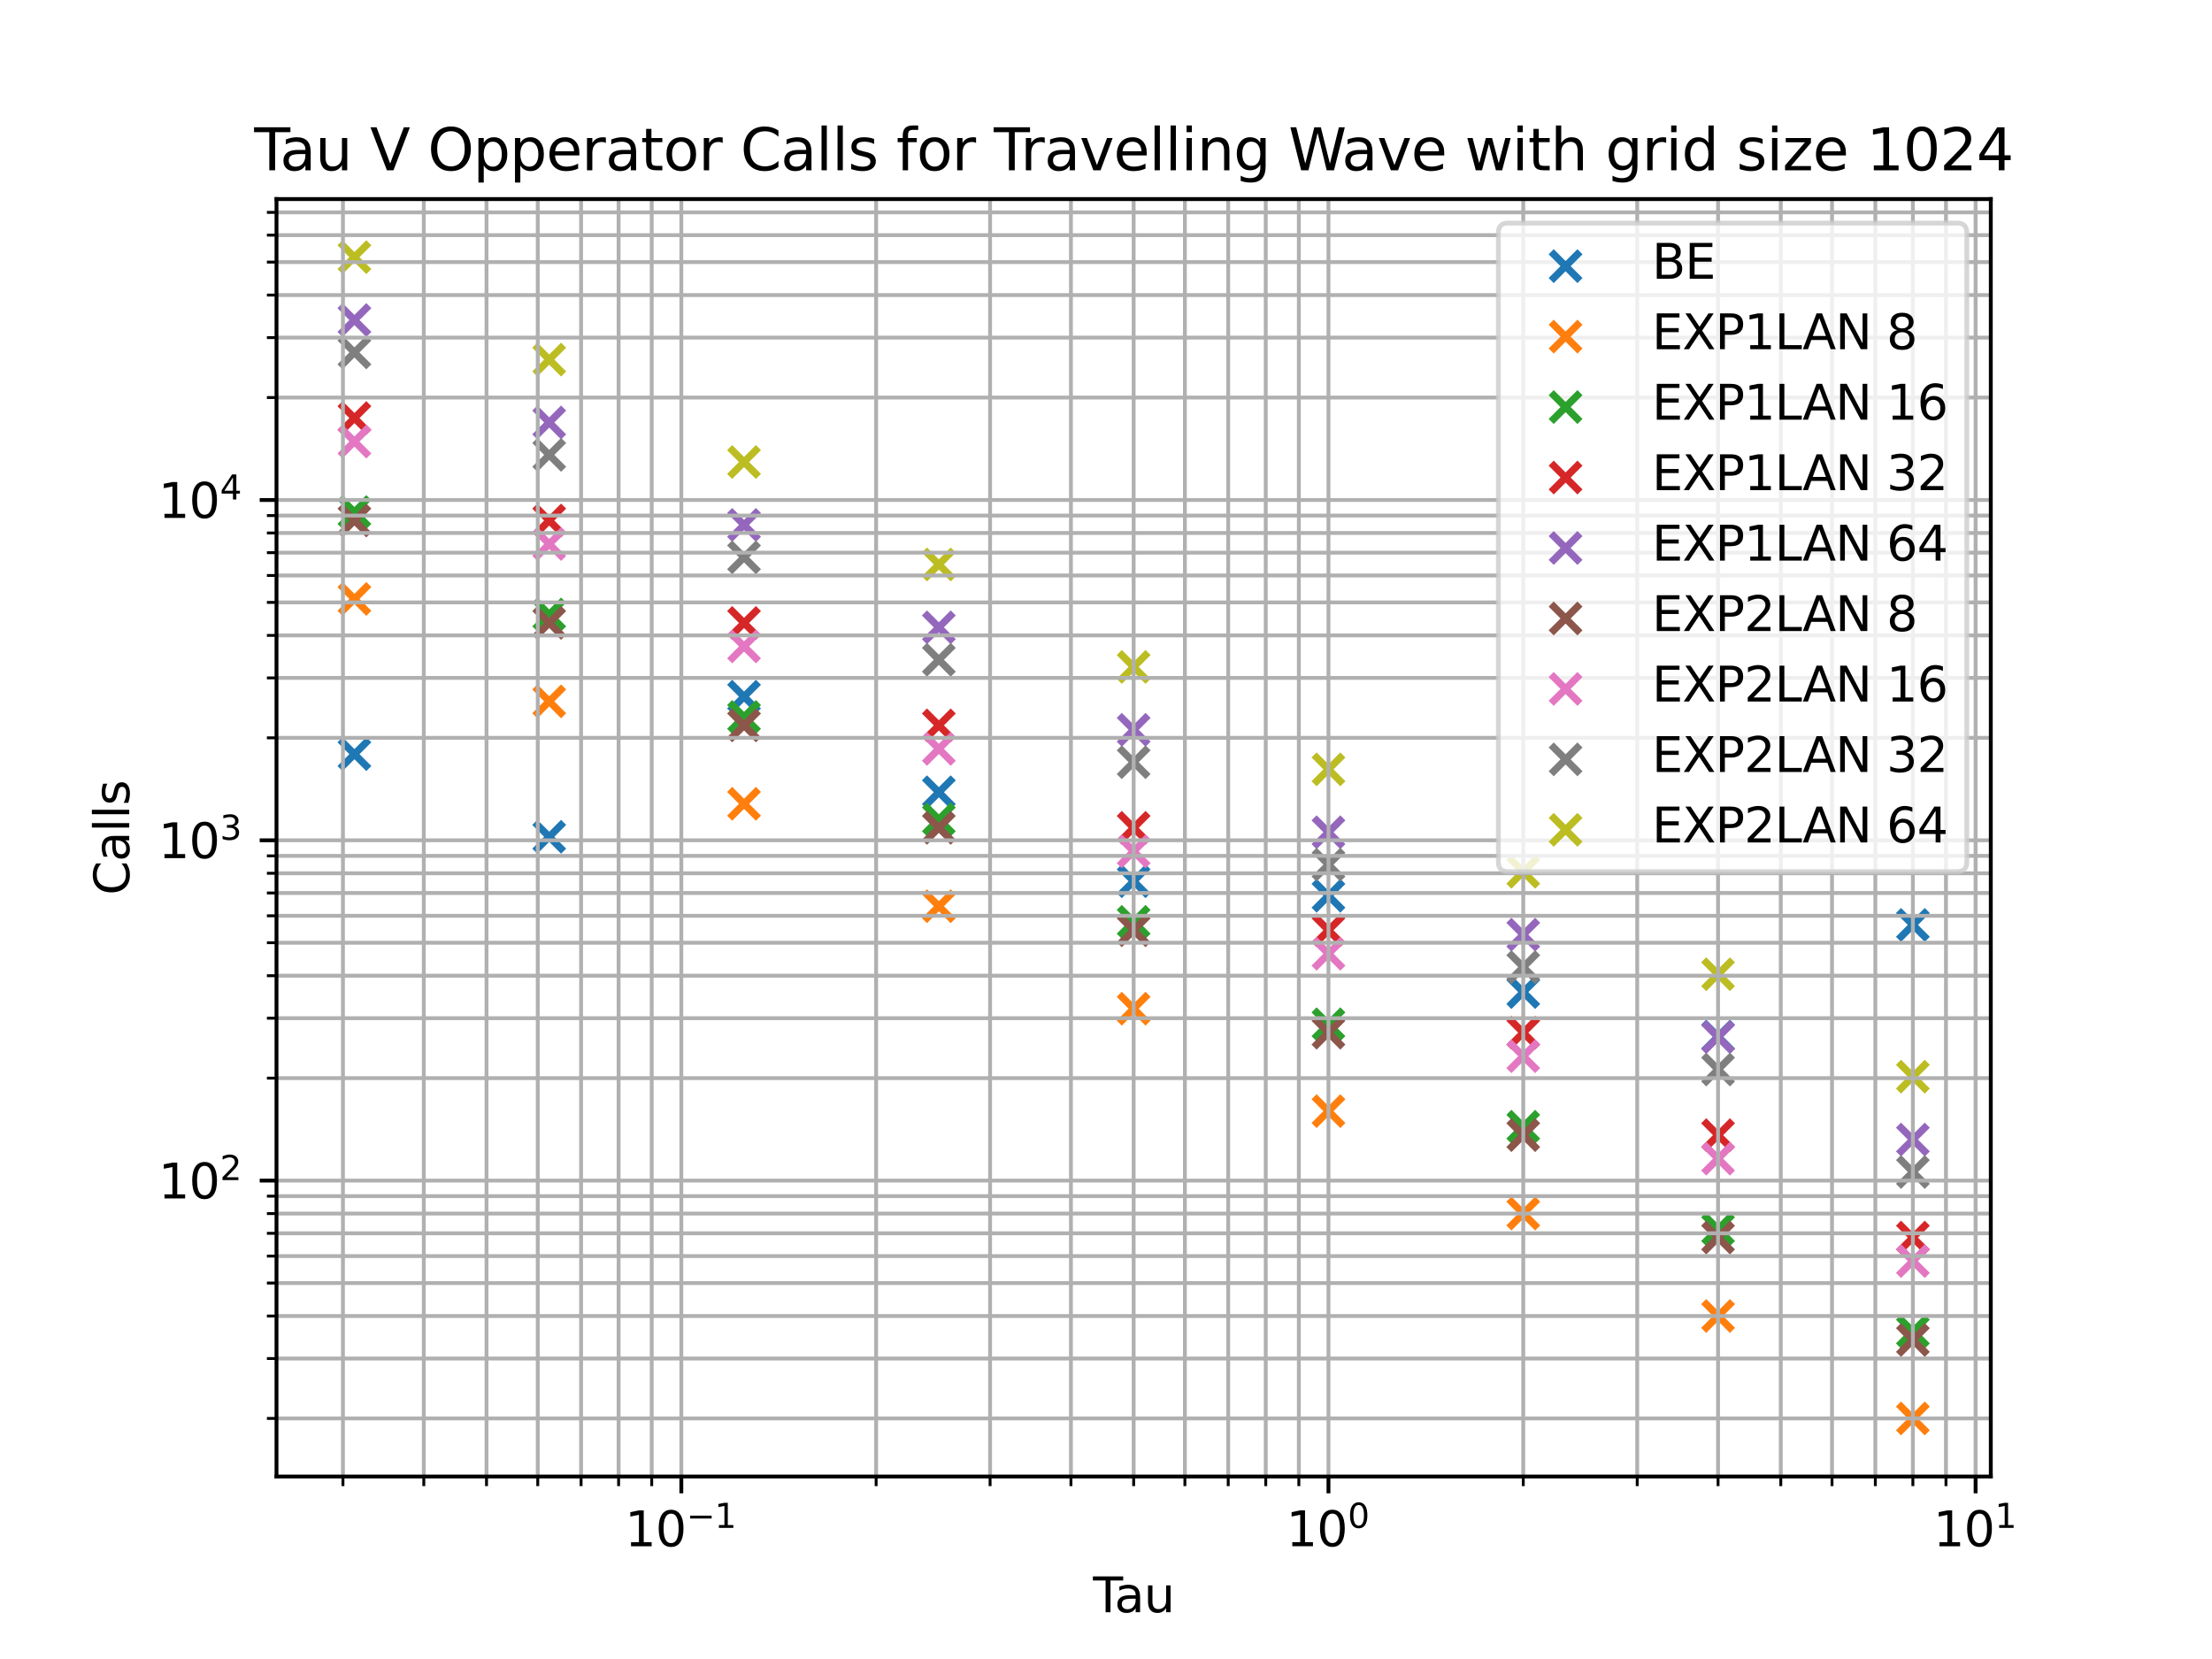<?xml version="1.0" encoding="utf-8" standalone="no"?>
<!DOCTYPE svg PUBLIC "-//W3C//DTD SVG 1.1//EN"
  "http://www.w3.org/Graphics/SVG/1.1/DTD/svg11.dtd">
<svg xmlns:xlink="http://www.w3.org/1999/xlink" width="460.8pt" height="345.6pt" viewBox="0 0 460.8 345.6" xmlns="http://www.w3.org/2000/svg" version="1.1">
 <defs>
  <style type="text/css">*{stroke-linejoin: round; stroke-linecap: butt}</style>
 </defs>
 <g id="figure_1">
  <g id="patch_1">
   <path d="M 0 345.6 
L 460.8 345.6 
L 460.8 0 
L 0 0 
z
" style="fill: #ffffff"/>
  </g>
  <g id="axes_1">
   <g id="patch_2">
    <path d="M 57.6 307.584 
L 414.72 307.584 
L 414.72 41.472 
L 57.6 41.472 
z
" style="fill: #ffffff"/>
   </g>
   <g id="PathCollection_1">
    <defs>
     <path id="m1b85970ff0" d="M -3 3 
L 3 -3 
M -3 -3 
L 3 3 
" style="stroke: #1f77b4; stroke-width: 1.5"/>
    </defs>
    <g clip-path="url(#p6970c77be3)">
     <use xlink:href="#m1b85970ff0" x="398.487" y="192.678" style="fill: #1f77b4; stroke: #1f77b4; stroke-width: 1.5"/>
     <use xlink:href="#m1b85970ff0" x="357.905" y="215.933" style="fill: #1f77b4; stroke: #1f77b4; stroke-width: 1.5"/>
     <use xlink:href="#m1b85970ff0" x="317.324" y="206.672" style="fill: #1f77b4; stroke: #1f77b4; stroke-width: 1.5"/>
     <use xlink:href="#m1b85970ff0" x="276.742" y="186.605" style="fill: #1f77b4; stroke: #1f77b4; stroke-width: 1.5"/>
     <use xlink:href="#m1b85970ff0" x="236.16" y="183.577" style="fill: #1f77b4; stroke: #1f77b4; stroke-width: 1.5"/>
     <use xlink:href="#m1b85970ff0" x="195.578" y="165.041" style="fill: #1f77b4; stroke: #1f77b4; stroke-width: 1.5"/>
     <use xlink:href="#m1b85970ff0" x="154.996" y="145.123" style="fill: #1f77b4; stroke: #1f77b4; stroke-width: 1.5"/>
     <use xlink:href="#m1b85970ff0" x="114.415" y="174.316" style="fill: #1f77b4; stroke: #1f77b4; stroke-width: 1.5"/>
     <use xlink:href="#m1b85970ff0" x="73.833" y="157.104" style="fill: #1f77b4; stroke: #1f77b4; stroke-width: 1.5"/>
    </g>
   </g>
   <g id="PathCollection_2">
    <defs>
     <path id="mec83decf9e" d="M -3 3 
L 3 -3 
M -3 -3 
L 3 3 
" style="stroke: #ff7f0e; stroke-width: 1.5"/>
    </defs>
    <g clip-path="url(#p6970c77be3)">
     <use xlink:href="#mec83decf9e" x="398.487" y="295.488" style="fill: #ff7f0e; stroke: #ff7f0e; stroke-width: 1.5"/>
     <use xlink:href="#mec83decf9e" x="357.905" y="274.148" style="fill: #ff7f0e; stroke: #ff7f0e; stroke-width: 1.5"/>
     <use xlink:href="#mec83decf9e" x="317.324" y="252.807" style="fill: #ff7f0e; stroke: #ff7f0e; stroke-width: 1.5"/>
     <use xlink:href="#mec83decf9e" x="276.742" y="231.467" style="fill: #ff7f0e; stroke: #ff7f0e; stroke-width: 1.5"/>
     <use xlink:href="#mec83decf9e" x="236.16" y="210.127" style="fill: #ff7f0e; stroke: #ff7f0e; stroke-width: 1.5"/>
     <use xlink:href="#mec83decf9e" x="195.578" y="188.786" style="fill: #ff7f0e; stroke: #ff7f0e; stroke-width: 1.5"/>
     <use xlink:href="#mec83decf9e" x="154.996" y="167.446" style="fill: #ff7f0e; stroke: #ff7f0e; stroke-width: 1.5"/>
     <use xlink:href="#mec83decf9e" x="114.415" y="146.106" style="fill: #ff7f0e; stroke: #ff7f0e; stroke-width: 1.5"/>
     <use xlink:href="#mec83decf9e" x="73.833" y="124.765" style="fill: #ff7f0e; stroke: #ff7f0e; stroke-width: 1.5"/>
    </g>
   </g>
   <g id="PathCollection_3">
    <defs>
     <path id="ma2daf18442" d="M -3 3 
L 3 -3 
M -3 -3 
L 3 3 
" style="stroke: #2ca02c; stroke-width: 1.5"/>
    </defs>
    <g clip-path="url(#p6970c77be3)">
     <use xlink:href="#ma2daf18442" x="398.487" y="277.391" style="fill: #2ca02c; stroke: #2ca02c; stroke-width: 1.5"/>
     <use xlink:href="#ma2daf18442" x="357.905" y="256.051" style="fill: #2ca02c; stroke: #2ca02c; stroke-width: 1.5"/>
     <use xlink:href="#ma2daf18442" x="317.324" y="234.711" style="fill: #2ca02c; stroke: #2ca02c; stroke-width: 1.5"/>
     <use xlink:href="#ma2daf18442" x="276.742" y="213.37" style="fill: #2ca02c; stroke: #2ca02c; stroke-width: 1.5"/>
     <use xlink:href="#ma2daf18442" x="236.16" y="192.03" style="fill: #2ca02c; stroke: #2ca02c; stroke-width: 1.5"/>
     <use xlink:href="#ma2daf18442" x="195.578" y="170.69" style="fill: #2ca02c; stroke: #2ca02c; stroke-width: 1.5"/>
     <use xlink:href="#ma2daf18442" x="154.996" y="149.35" style="fill: #2ca02c; stroke: #2ca02c; stroke-width: 1.5"/>
     <use xlink:href="#ma2daf18442" x="114.415" y="128.009" style="fill: #2ca02c; stroke: #2ca02c; stroke-width: 1.5"/>
     <use xlink:href="#ma2daf18442" x="73.833" y="106.669" style="fill: #2ca02c; stroke: #2ca02c; stroke-width: 1.5"/>
    </g>
   </g>
   <g id="PathCollection_4">
    <defs>
     <path id="mb9c102d757" d="M -3 3 
L 3 -3 
M -3 -3 
L 3 3 
" style="stroke: #d62728; stroke-width: 1.5"/>
    </defs>
    <g clip-path="url(#p6970c77be3)">
     <use xlink:href="#mb9c102d757" x="398.487" y="257.811" style="fill: #d62728; stroke: #d62728; stroke-width: 1.5"/>
     <use xlink:href="#mb9c102d757" x="357.905" y="236.471" style="fill: #d62728; stroke: #d62728; stroke-width: 1.5"/>
     <use xlink:href="#mb9c102d757" x="317.324" y="215.13" style="fill: #d62728; stroke: #d62728; stroke-width: 1.5"/>
     <use xlink:href="#mb9c102d757" x="276.742" y="193.79" style="fill: #d62728; stroke: #d62728; stroke-width: 1.5"/>
     <use xlink:href="#mb9c102d757" x="236.16" y="172.45" style="fill: #d62728; stroke: #d62728; stroke-width: 1.5"/>
     <use xlink:href="#mb9c102d757" x="195.578" y="151.109" style="fill: #d62728; stroke: #d62728; stroke-width: 1.5"/>
     <use xlink:href="#mb9c102d757" x="154.996" y="129.769" style="fill: #d62728; stroke: #d62728; stroke-width: 1.5"/>
     <use xlink:href="#mb9c102d757" x="114.415" y="108.429" style="fill: #d62728; stroke: #d62728; stroke-width: 1.5"/>
     <use xlink:href="#mb9c102d757" x="73.833" y="87.088" style="fill: #d62728; stroke: #d62728; stroke-width: 1.5"/>
    </g>
   </g>
   <g id="PathCollection_5">
    <defs>
     <path id="m9bb8249e06" d="M -3 3 
L 3 -3 
M -3 -3 
L 3 3 
" style="stroke: #9467bd; stroke-width: 1.5"/>
    </defs>
    <g clip-path="url(#p6970c77be3)">
     <use xlink:href="#m9bb8249e06" x="398.487" y="237.39" style="fill: #9467bd; stroke: #9467bd; stroke-width: 1.5"/>
     <use xlink:href="#m9bb8249e06" x="357.905" y="216.049" style="fill: #9467bd; stroke: #9467bd; stroke-width: 1.5"/>
     <use xlink:href="#m9bb8249e06" x="317.324" y="194.709" style="fill: #9467bd; stroke: #9467bd; stroke-width: 1.5"/>
     <use xlink:href="#m9bb8249e06" x="276.742" y="173.369" style="fill: #9467bd; stroke: #9467bd; stroke-width: 1.5"/>
     <use xlink:href="#m9bb8249e06" x="236.16" y="152.028" style="fill: #9467bd; stroke: #9467bd; stroke-width: 1.5"/>
     <use xlink:href="#m9bb8249e06" x="195.578" y="130.688" style="fill: #9467bd; stroke: #9467bd; stroke-width: 1.5"/>
     <use xlink:href="#m9bb8249e06" x="154.996" y="109.348" style="fill: #9467bd; stroke: #9467bd; stroke-width: 1.5"/>
     <use xlink:href="#m9bb8249e06" x="114.415" y="88.007" style="fill: #9467bd; stroke: #9467bd; stroke-width: 1.5"/>
     <use xlink:href="#m9bb8249e06" x="73.833" y="66.667" style="fill: #9467bd; stroke: #9467bd; stroke-width: 1.5"/>
    </g>
   </g>
   <g id="PathCollection_6">
    <defs>
     <path id="mfd2bbdc604" d="M -3 3 
L 3 -3 
M -3 -3 
L 3 3 
" style="stroke: #8c564b; stroke-width: 1.5"/>
    </defs>
    <g clip-path="url(#p6970c77be3)">
     <use xlink:href="#mfd2bbdc604" x="398.487" y="279.151" style="fill: #8c564b; stroke: #8c564b; stroke-width: 1.5"/>
     <use xlink:href="#mfd2bbdc604" x="357.905" y="257.811" style="fill: #8c564b; stroke: #8c564b; stroke-width: 1.5"/>
     <use xlink:href="#mfd2bbdc604" x="317.324" y="236.471" style="fill: #8c564b; stroke: #8c564b; stroke-width: 1.5"/>
     <use xlink:href="#mfd2bbdc604" x="276.742" y="215.13" style="fill: #8c564b; stroke: #8c564b; stroke-width: 1.5"/>
     <use xlink:href="#mfd2bbdc604" x="236.16" y="193.79" style="fill: #8c564b; stroke: #8c564b; stroke-width: 1.5"/>
     <use xlink:href="#mfd2bbdc604" x="195.578" y="172.45" style="fill: #8c564b; stroke: #8c564b; stroke-width: 1.5"/>
     <use xlink:href="#mfd2bbdc604" x="154.996" y="151.109" style="fill: #8c564b; stroke: #8c564b; stroke-width: 1.5"/>
     <use xlink:href="#mfd2bbdc604" x="114.415" y="129.769" style="fill: #8c564b; stroke: #8c564b; stroke-width: 1.5"/>
     <use xlink:href="#mfd2bbdc604" x="73.833" y="108.429" style="fill: #8c564b; stroke: #8c564b; stroke-width: 1.5"/>
    </g>
   </g>
   <g id="PathCollection_7">
    <defs>
     <path id="mafc5d9d73c" d="M -3 3 
L 3 -3 
M -3 -3 
L 3 3 
" style="stroke: #e377c2; stroke-width: 1.5"/>
    </defs>
    <g clip-path="url(#p6970c77be3)">
     <use xlink:href="#mafc5d9d73c" x="398.487" y="262.708" style="fill: #e377c2; stroke: #e377c2; stroke-width: 1.5"/>
     <use xlink:href="#mafc5d9d73c" x="357.905" y="241.368" style="fill: #e377c2; stroke: #e377c2; stroke-width: 1.5"/>
     <use xlink:href="#mafc5d9d73c" x="317.324" y="220.027" style="fill: #e377c2; stroke: #e377c2; stroke-width: 1.5"/>
     <use xlink:href="#mafc5d9d73c" x="276.742" y="198.687" style="fill: #e377c2; stroke: #e377c2; stroke-width: 1.5"/>
     <use xlink:href="#mafc5d9d73c" x="236.16" y="177.347" style="fill: #e377c2; stroke: #e377c2; stroke-width: 1.5"/>
     <use xlink:href="#mafc5d9d73c" x="195.578" y="156.006" style="fill: #e377c2; stroke: #e377c2; stroke-width: 1.5"/>
     <use xlink:href="#mafc5d9d73c" x="154.996" y="134.666" style="fill: #e377c2; stroke: #e377c2; stroke-width: 1.5"/>
     <use xlink:href="#mafc5d9d73c" x="114.415" y="113.326" style="fill: #e377c2; stroke: #e377c2; stroke-width: 1.5"/>
     <use xlink:href="#mafc5d9d73c" x="73.833" y="91.986" style="fill: #e377c2; stroke: #e377c2; stroke-width: 1.5"/>
    </g>
   </g>
   <g id="PathCollection_8">
    <defs>
     <path id="mc4ed4bfac5" d="M -3 3 
L 3 -3 
M -3 -3 
L 3 3 
" style="stroke: #7f7f7f; stroke-width: 1.5"/>
    </defs>
    <g clip-path="url(#p6970c77be3)">
     <use xlink:href="#mc4ed4bfac5" x="398.487" y="244.143" style="fill: #7f7f7f; stroke: #7f7f7f; stroke-width: 1.5"/>
     <use xlink:href="#mc4ed4bfac5" x="357.905" y="222.803" style="fill: #7f7f7f; stroke: #7f7f7f; stroke-width: 1.5"/>
     <use xlink:href="#mc4ed4bfac5" x="317.324" y="201.463" style="fill: #7f7f7f; stroke: #7f7f7f; stroke-width: 1.5"/>
     <use xlink:href="#mc4ed4bfac5" x="276.742" y="180.122" style="fill: #7f7f7f; stroke: #7f7f7f; stroke-width: 1.5"/>
     <use xlink:href="#mc4ed4bfac5" x="236.16" y="158.782" style="fill: #7f7f7f; stroke: #7f7f7f; stroke-width: 1.5"/>
     <use xlink:href="#mc4ed4bfac5" x="195.578" y="137.442" style="fill: #7f7f7f; stroke: #7f7f7f; stroke-width: 1.5"/>
     <use xlink:href="#mc4ed4bfac5" x="154.996" y="116.101" style="fill: #7f7f7f; stroke: #7f7f7f; stroke-width: 1.5"/>
     <use xlink:href="#mc4ed4bfac5" x="114.415" y="94.761" style="fill: #7f7f7f; stroke: #7f7f7f; stroke-width: 1.5"/>
     <use xlink:href="#mc4ed4bfac5" x="73.833" y="73.421" style="fill: #7f7f7f; stroke: #7f7f7f; stroke-width: 1.5"/>
    </g>
   </g>
   <g id="PathCollection_9">
    <defs>
     <path id="m2a3420fc8d" d="M -3 3 
L 3 -3 
M -3 -3 
L 3 3 
" style="stroke: #bcbd22; stroke-width: 1.5"/>
    </defs>
    <g clip-path="url(#p6970c77be3)">
     <use xlink:href="#m2a3420fc8d" x="398.487" y="224.291" style="fill: #bcbd22; stroke: #bcbd22; stroke-width: 1.5"/>
     <use xlink:href="#m2a3420fc8d" x="357.905" y="202.95" style="fill: #bcbd22; stroke: #bcbd22; stroke-width: 1.5"/>
     <use xlink:href="#m2a3420fc8d" x="317.324" y="181.61" style="fill: #bcbd22; stroke: #bcbd22; stroke-width: 1.5"/>
     <use xlink:href="#m2a3420fc8d" x="276.742" y="160.27" style="fill: #bcbd22; stroke: #bcbd22; stroke-width: 1.5"/>
     <use xlink:href="#m2a3420fc8d" x="236.16" y="138.929" style="fill: #bcbd22; stroke: #bcbd22; stroke-width: 1.5"/>
     <use xlink:href="#m2a3420fc8d" x="195.578" y="117.589" style="fill: #bcbd22; stroke: #bcbd22; stroke-width: 1.5"/>
     <use xlink:href="#m2a3420fc8d" x="154.996" y="96.249" style="fill: #bcbd22; stroke: #bcbd22; stroke-width: 1.5"/>
     <use xlink:href="#m2a3420fc8d" x="114.415" y="74.908" style="fill: #bcbd22; stroke: #bcbd22; stroke-width: 1.5"/>
     <use xlink:href="#m2a3420fc8d" x="73.833" y="53.568" style="fill: #bcbd22; stroke: #bcbd22; stroke-width: 1.5"/>
    </g>
   </g>
   <g id="matplotlib.axis_1">
    <g id="xtick_1">
     <g id="line2d_1">
      <path d="M 141.932 307.584 
L 141.932 41.472 
" clip-path="url(#p6970c77be3)" style="fill: none; stroke: #b0b0b0; stroke-width: 0.8; stroke-linecap: square"/>
     </g>
     <g id="line2d_2">
      <defs>
       <path id="m7c5513cf42" d="M 0 0 
L 0 3.5 
" style="stroke: #000000; stroke-width: 0.8"/>
      </defs>
      <g>
       <use xlink:href="#m7c5513cf42" x="141.932" y="307.584" style="stroke: #000000; stroke-width: 0.8"/>
      </g>
     </g>
     <g id="text_1">
      <!-- $\mathdefault{10^{-1}}$ -->
      <g transform="translate(130.182 322.182) scale(0.1 -0.1)">
       <defs>
        <path id="DejaVuSans-31" d="M 794 531 
L 1825 531 
L 1825 4091 
L 703 3866 
L 703 4441 
L 1819 4666 
L 2450 4666 
L 2450 531 
L 3481 531 
L 3481 0 
L 794 0 
L 794 531 
z
" transform="scale(0.016)"/>
        <path id="DejaVuSans-30" d="M 2034 4250 
Q 1547 4250 1301 3770 
Q 1056 3291 1056 2328 
Q 1056 1369 1301 889 
Q 1547 409 2034 409 
Q 2525 409 2770 889 
Q 3016 1369 3016 2328 
Q 3016 3291 2770 3770 
Q 2525 4250 2034 4250 
z
M 2034 4750 
Q 2819 4750 3233 4129 
Q 3647 3509 3647 2328 
Q 3647 1150 3233 529 
Q 2819 -91 2034 -91 
Q 1250 -91 836 529 
Q 422 1150 422 2328 
Q 422 3509 836 4129 
Q 1250 4750 2034 4750 
z
" transform="scale(0.016)"/>
        <path id="DejaVuSans-2212" d="M 678 2272 
L 4684 2272 
L 4684 1741 
L 678 1741 
L 678 2272 
z
" transform="scale(0.016)"/>
       </defs>
       <use xlink:href="#DejaVuSans-31" transform="translate(0 0.684)"/>
       <use xlink:href="#DejaVuSans-30" transform="translate(63.623 0.684)"/>
       <use xlink:href="#DejaVuSans-2212" transform="translate(128.203 38.966) scale(0.7)"/>
       <use xlink:href="#DejaVuSans-31" transform="translate(186.855 38.966) scale(0.7)"/>
      </g>
     </g>
    </g>
    <g id="xtick_2">
     <g id="line2d_3">
      <path d="M 276.742 307.584 
L 276.742 41.472 
" clip-path="url(#p6970c77be3)" style="fill: none; stroke: #b0b0b0; stroke-width: 0.8; stroke-linecap: square"/>
     </g>
     <g id="line2d_4">
      <g>
       <use xlink:href="#m7c5513cf42" x="276.742" y="307.584" style="stroke: #000000; stroke-width: 0.8"/>
      </g>
     </g>
     <g id="text_2">
      <!-- $\mathdefault{10^{0}}$ -->
      <g transform="translate(267.942 322.182) scale(0.1 -0.1)">
       <use xlink:href="#DejaVuSans-31" transform="translate(0 0.766)"/>
       <use xlink:href="#DejaVuSans-30" transform="translate(63.623 0.766)"/>
       <use xlink:href="#DejaVuSans-30" transform="translate(128.203 39.047) scale(0.7)"/>
      </g>
     </g>
    </g>
    <g id="xtick_3">
     <g id="line2d_5">
      <path d="M 411.552 307.584 
L 411.552 41.472 
" clip-path="url(#p6970c77be3)" style="fill: none; stroke: #b0b0b0; stroke-width: 0.8; stroke-linecap: square"/>
     </g>
     <g id="line2d_6">
      <g>
       <use xlink:href="#m7c5513cf42" x="411.552" y="307.584" style="stroke: #000000; stroke-width: 0.8"/>
      </g>
     </g>
     <g id="text_3">
      <!-- $\mathdefault{10^{1}}$ -->
      <g transform="translate(402.752 322.182) scale(0.1 -0.1)">
       <use xlink:href="#DejaVuSans-31" transform="translate(0 0.684)"/>
       <use xlink:href="#DejaVuSans-30" transform="translate(63.623 0.684)"/>
       <use xlink:href="#DejaVuSans-31" transform="translate(128.203 38.966) scale(0.7)"/>
      </g>
     </g>
    </g>
    <g id="xtick_4">
     <g id="line2d_7">
      <path d="M 71.443 307.584 
L 71.443 41.472 
" clip-path="url(#p6970c77be3)" style="fill: none; stroke: #b0b0b0; stroke-width: 0.8; stroke-linecap: square"/>
     </g>
     <g id="line2d_8">
      <defs>
       <path id="m56ba9aee04" d="M 0 0 
L 0 2 
" style="stroke: #000000; stroke-width: 0.6"/>
      </defs>
      <g>
       <use xlink:href="#m56ba9aee04" x="71.443" y="307.584" style="stroke: #000000; stroke-width: 0.6"/>
      </g>
     </g>
    </g>
    <g id="xtick_5">
     <g id="line2d_9">
      <path d="M 88.286 307.584 
L 88.286 41.472 
" clip-path="url(#p6970c77be3)" style="fill: none; stroke: #b0b0b0; stroke-width: 0.8; stroke-linecap: square"/>
     </g>
     <g id="line2d_10">
      <g>
       <use xlink:href="#m56ba9aee04" x="88.286" y="307.584" style="stroke: #000000; stroke-width: 0.6"/>
      </g>
     </g>
    </g>
    <g id="xtick_6">
     <g id="line2d_11">
      <path d="M 101.35 307.584 
L 101.35 41.472 
" clip-path="url(#p6970c77be3)" style="fill: none; stroke: #b0b0b0; stroke-width: 0.8; stroke-linecap: square"/>
     </g>
     <g id="line2d_12">
      <g>
       <use xlink:href="#m56ba9aee04" x="101.35" y="307.584" style="stroke: #000000; stroke-width: 0.6"/>
      </g>
     </g>
    </g>
    <g id="xtick_7">
     <g id="line2d_13">
      <path d="M 112.025 307.584 
L 112.025 41.472 
" clip-path="url(#p6970c77be3)" style="fill: none; stroke: #b0b0b0; stroke-width: 0.8; stroke-linecap: square"/>
     </g>
     <g id="line2d_14">
      <g>
       <use xlink:href="#m56ba9aee04" x="112.025" y="307.584" style="stroke: #000000; stroke-width: 0.6"/>
      </g>
     </g>
    </g>
    <g id="xtick_8">
     <g id="line2d_15">
      <path d="M 121.05 307.584 
L 121.05 41.472 
" clip-path="url(#p6970c77be3)" style="fill: none; stroke: #b0b0b0; stroke-width: 0.8; stroke-linecap: square"/>
     </g>
     <g id="line2d_16">
      <g>
       <use xlink:href="#m56ba9aee04" x="121.05" y="307.584" style="stroke: #000000; stroke-width: 0.6"/>
      </g>
     </g>
    </g>
    <g id="xtick_9">
     <g id="line2d_17">
      <path d="M 128.868 307.584 
L 128.868 41.472 
" clip-path="url(#p6970c77be3)" style="fill: none; stroke: #b0b0b0; stroke-width: 0.8; stroke-linecap: square"/>
     </g>
     <g id="line2d_18">
      <g>
       <use xlink:href="#m56ba9aee04" x="128.868" y="307.584" style="stroke: #000000; stroke-width: 0.6"/>
      </g>
     </g>
    </g>
    <g id="xtick_10">
     <g id="line2d_19">
      <path d="M 135.763 307.584 
L 135.763 41.472 
" clip-path="url(#p6970c77be3)" style="fill: none; stroke: #b0b0b0; stroke-width: 0.8; stroke-linecap: square"/>
     </g>
     <g id="line2d_20">
      <g>
       <use xlink:href="#m56ba9aee04" x="135.763" y="307.584" style="stroke: #000000; stroke-width: 0.6"/>
      </g>
     </g>
    </g>
    <g id="xtick_11">
     <g id="line2d_21">
      <path d="M 182.514 307.584 
L 182.514 41.472 
" clip-path="url(#p6970c77be3)" style="fill: none; stroke: #b0b0b0; stroke-width: 0.8; stroke-linecap: square"/>
     </g>
     <g id="line2d_22">
      <g>
       <use xlink:href="#m56ba9aee04" x="182.514" y="307.584" style="stroke: #000000; stroke-width: 0.6"/>
      </g>
     </g>
    </g>
    <g id="xtick_12">
     <g id="line2d_23">
      <path d="M 206.253 307.584 
L 206.253 41.472 
" clip-path="url(#p6970c77be3)" style="fill: none; stroke: #b0b0b0; stroke-width: 0.8; stroke-linecap: square"/>
     </g>
     <g id="line2d_24">
      <g>
       <use xlink:href="#m56ba9aee04" x="206.253" y="307.584" style="stroke: #000000; stroke-width: 0.6"/>
      </g>
     </g>
    </g>
    <g id="xtick_13">
     <g id="line2d_25">
      <path d="M 223.096 307.584 
L 223.096 41.472 
" clip-path="url(#p6970c77be3)" style="fill: none; stroke: #b0b0b0; stroke-width: 0.8; stroke-linecap: square"/>
     </g>
     <g id="line2d_26">
      <g>
       <use xlink:href="#m56ba9aee04" x="223.096" y="307.584" style="stroke: #000000; stroke-width: 0.6"/>
      </g>
     </g>
    </g>
    <g id="xtick_14">
     <g id="line2d_27">
      <path d="M 236.16 307.584 
L 236.16 41.472 
" clip-path="url(#p6970c77be3)" style="fill: none; stroke: #b0b0b0; stroke-width: 0.8; stroke-linecap: square"/>
     </g>
     <g id="line2d_28">
      <g>
       <use xlink:href="#m56ba9aee04" x="236.16" y="307.584" style="stroke: #000000; stroke-width: 0.6"/>
      </g>
     </g>
    </g>
    <g id="xtick_15">
     <g id="line2d_29">
      <path d="M 246.834 307.584 
L 246.834 41.472 
" clip-path="url(#p6970c77be3)" style="fill: none; stroke: #b0b0b0; stroke-width: 0.8; stroke-linecap: square"/>
     </g>
     <g id="line2d_30">
      <g>
       <use xlink:href="#m56ba9aee04" x="246.834" y="307.584" style="stroke: #000000; stroke-width: 0.6"/>
      </g>
     </g>
    </g>
    <g id="xtick_16">
     <g id="line2d_31">
      <path d="M 255.86 307.584 
L 255.86 41.472 
" clip-path="url(#p6970c77be3)" style="fill: none; stroke: #b0b0b0; stroke-width: 0.8; stroke-linecap: square"/>
     </g>
     <g id="line2d_32">
      <g>
       <use xlink:href="#m56ba9aee04" x="255.86" y="307.584" style="stroke: #000000; stroke-width: 0.6"/>
      </g>
     </g>
    </g>
    <g id="xtick_17">
     <g id="line2d_33">
      <path d="M 263.677 307.584 
L 263.677 41.472 
" clip-path="url(#p6970c77be3)" style="fill: none; stroke: #b0b0b0; stroke-width: 0.8; stroke-linecap: square"/>
     </g>
     <g id="line2d_34">
      <g>
       <use xlink:href="#m56ba9aee04" x="263.677" y="307.584" style="stroke: #000000; stroke-width: 0.6"/>
      </g>
     </g>
    </g>
    <g id="xtick_18">
     <g id="line2d_35">
      <path d="M 270.573 307.584 
L 270.573 41.472 
" clip-path="url(#p6970c77be3)" style="fill: none; stroke: #b0b0b0; stroke-width: 0.8; stroke-linecap: square"/>
     </g>
     <g id="line2d_36">
      <g>
       <use xlink:href="#m56ba9aee04" x="270.573" y="307.584" style="stroke: #000000; stroke-width: 0.6"/>
      </g>
     </g>
    </g>
    <g id="xtick_19">
     <g id="line2d_37">
      <path d="M 317.324 307.584 
L 317.324 41.472 
" clip-path="url(#p6970c77be3)" style="fill: none; stroke: #b0b0b0; stroke-width: 0.8; stroke-linecap: square"/>
     </g>
     <g id="line2d_38">
      <g>
       <use xlink:href="#m56ba9aee04" x="317.324" y="307.584" style="stroke: #000000; stroke-width: 0.6"/>
      </g>
     </g>
    </g>
    <g id="xtick_20">
     <g id="line2d_39">
      <path d="M 341.062 307.584 
L 341.062 41.472 
" clip-path="url(#p6970c77be3)" style="fill: none; stroke: #b0b0b0; stroke-width: 0.8; stroke-linecap: square"/>
     </g>
     <g id="line2d_40">
      <g>
       <use xlink:href="#m56ba9aee04" x="341.062" y="307.584" style="stroke: #000000; stroke-width: 0.6"/>
      </g>
     </g>
    </g>
    <g id="xtick_21">
     <g id="line2d_41">
      <path d="M 357.905 307.584 
L 357.905 41.472 
" clip-path="url(#p6970c77be3)" style="fill: none; stroke: #b0b0b0; stroke-width: 0.8; stroke-linecap: square"/>
     </g>
     <g id="line2d_42">
      <g>
       <use xlink:href="#m56ba9aee04" x="357.905" y="307.584" style="stroke: #000000; stroke-width: 0.6"/>
      </g>
     </g>
    </g>
    <g id="xtick_22">
     <g id="line2d_43">
      <path d="M 370.97 307.584 
L 370.97 41.472 
" clip-path="url(#p6970c77be3)" style="fill: none; stroke: #b0b0b0; stroke-width: 0.8; stroke-linecap: square"/>
     </g>
     <g id="line2d_44">
      <g>
       <use xlink:href="#m56ba9aee04" x="370.97" y="307.584" style="stroke: #000000; stroke-width: 0.6"/>
      </g>
     </g>
    </g>
    <g id="xtick_23">
     <g id="line2d_45">
      <path d="M 381.644 307.584 
L 381.644 41.472 
" clip-path="url(#p6970c77be3)" style="fill: none; stroke: #b0b0b0; stroke-width: 0.8; stroke-linecap: square"/>
     </g>
     <g id="line2d_46">
      <g>
       <use xlink:href="#m56ba9aee04" x="381.644" y="307.584" style="stroke: #000000; stroke-width: 0.6"/>
      </g>
     </g>
    </g>
    <g id="xtick_24">
     <g id="line2d_47">
      <path d="M 390.669 307.584 
L 390.669 41.472 
" clip-path="url(#p6970c77be3)" style="fill: none; stroke: #b0b0b0; stroke-width: 0.8; stroke-linecap: square"/>
     </g>
     <g id="line2d_48">
      <g>
       <use xlink:href="#m56ba9aee04" x="390.669" y="307.584" style="stroke: #000000; stroke-width: 0.6"/>
      </g>
     </g>
    </g>
    <g id="xtick_25">
     <g id="line2d_49">
      <path d="M 398.487 307.584 
L 398.487 41.472 
" clip-path="url(#p6970c77be3)" style="fill: none; stroke: #b0b0b0; stroke-width: 0.8; stroke-linecap: square"/>
     </g>
     <g id="line2d_50">
      <g>
       <use xlink:href="#m56ba9aee04" x="398.487" y="307.584" style="stroke: #000000; stroke-width: 0.6"/>
      </g>
     </g>
    </g>
    <g id="xtick_26">
     <g id="line2d_51">
      <path d="M 405.383 307.584 
L 405.383 41.472 
" clip-path="url(#p6970c77be3)" style="fill: none; stroke: #b0b0b0; stroke-width: 0.8; stroke-linecap: square"/>
     </g>
     <g id="line2d_52">
      <g>
       <use xlink:href="#m56ba9aee04" x="405.383" y="307.584" style="stroke: #000000; stroke-width: 0.6"/>
      </g>
     </g>
    </g>
    <g id="text_4">
     <!-- Tau -->
     <g transform="translate(227.698 335.861) scale(0.1 -0.1)">
      <defs>
       <path id="DejaVuSans-54" d="M -19 4666 
L 3928 4666 
L 3928 4134 
L 2272 4134 
L 2272 0 
L 1638 0 
L 1638 4134 
L -19 4134 
L -19 4666 
z
" transform="scale(0.016)"/>
       <path id="DejaVuSans-61" d="M 2194 1759 
Q 1497 1759 1228 1600 
Q 959 1441 959 1056 
Q 959 750 1161 570 
Q 1363 391 1709 391 
Q 2188 391 2477 730 
Q 2766 1069 2766 1631 
L 2766 1759 
L 2194 1759 
z
M 3341 1997 
L 3341 0 
L 2766 0 
L 2766 531 
Q 2569 213 2275 61 
Q 1981 -91 1556 -91 
Q 1019 -91 701 211 
Q 384 513 384 1019 
Q 384 1609 779 1909 
Q 1175 2209 1959 2209 
L 2766 2209 
L 2766 2266 
Q 2766 2663 2505 2880 
Q 2244 3097 1772 3097 
Q 1472 3097 1187 3025 
Q 903 2953 641 2809 
L 641 3341 
Q 956 3463 1253 3523 
Q 1550 3584 1831 3584 
Q 2591 3584 2966 3190 
Q 3341 2797 3341 1997 
z
" transform="scale(0.016)"/>
       <path id="DejaVuSans-75" d="M 544 1381 
L 544 3500 
L 1119 3500 
L 1119 1403 
Q 1119 906 1312 657 
Q 1506 409 1894 409 
Q 2359 409 2629 706 
Q 2900 1003 2900 1516 
L 2900 3500 
L 3475 3500 
L 3475 0 
L 2900 0 
L 2900 538 
Q 2691 219 2414 64 
Q 2138 -91 1772 -91 
Q 1169 -91 856 284 
Q 544 659 544 1381 
z
M 1991 3584 
L 1991 3584 
z
" transform="scale(0.016)"/>
      </defs>
      <use xlink:href="#DejaVuSans-54"/>
      <use xlink:href="#DejaVuSans-61" x="44.584"/>
      <use xlink:href="#DejaVuSans-75" x="105.863"/>
     </g>
    </g>
   </g>
   <g id="matplotlib.axis_2">
    <g id="ytick_1">
     <g id="line2d_53">
      <path d="M 57.6 245.937 
L 414.72 245.937 
" clip-path="url(#p6970c77be3)" style="fill: none; stroke: #b0b0b0; stroke-width: 0.8; stroke-linecap: square"/>
     </g>
     <g id="line2d_54">
      <defs>
       <path id="ma6421ee99a" d="M 0 0 
L -3.5 0 
" style="stroke: #000000; stroke-width: 0.8"/>
      </defs>
      <g>
       <use xlink:href="#ma6421ee99a" x="57.6" y="245.937" style="stroke: #000000; stroke-width: 0.8"/>
      </g>
     </g>
     <g id="text_5">
      <!-- $\mathdefault{10^{2}}$ -->
      <g transform="translate(33 249.737) scale(0.1 -0.1)">
       <defs>
        <path id="DejaVuSans-32" d="M 1228 531 
L 3431 531 
L 3431 0 
L 469 0 
L 469 531 
Q 828 903 1448 1529 
Q 2069 2156 2228 2338 
Q 2531 2678 2651 2914 
Q 2772 3150 2772 3378 
Q 2772 3750 2511 3984 
Q 2250 4219 1831 4219 
Q 1534 4219 1204 4116 
Q 875 4013 500 3803 
L 500 4441 
Q 881 4594 1212 4672 
Q 1544 4750 1819 4750 
Q 2544 4750 2975 4387 
Q 3406 4025 3406 3419 
Q 3406 3131 3298 2873 
Q 3191 2616 2906 2266 
Q 2828 2175 2409 1742 
Q 1991 1309 1228 531 
z
" transform="scale(0.016)"/>
       </defs>
       <use xlink:href="#DejaVuSans-31" transform="translate(0 0.766)"/>
       <use xlink:href="#DejaVuSans-30" transform="translate(63.623 0.766)"/>
       <use xlink:href="#DejaVuSans-32" transform="translate(128.203 39.047) scale(0.7)"/>
      </g>
     </g>
    </g>
    <g id="ytick_2">
     <g id="line2d_55">
      <path d="M 57.6 175.046 
L 414.72 175.046 
" clip-path="url(#p6970c77be3)" style="fill: none; stroke: #b0b0b0; stroke-width: 0.8; stroke-linecap: square"/>
     </g>
     <g id="line2d_56">
      <g>
       <use xlink:href="#ma6421ee99a" x="57.6" y="175.046" style="stroke: #000000; stroke-width: 0.8"/>
      </g>
     </g>
     <g id="text_6">
      <!-- $\mathdefault{10^{3}}$ -->
      <g transform="translate(33 178.845) scale(0.1 -0.1)">
       <defs>
        <path id="DejaVuSans-33" d="M 2597 2516 
Q 3050 2419 3304 2112 
Q 3559 1806 3559 1356 
Q 3559 666 3084 287 
Q 2609 -91 1734 -91 
Q 1441 -91 1130 -33 
Q 819 25 488 141 
L 488 750 
Q 750 597 1062 519 
Q 1375 441 1716 441 
Q 2309 441 2620 675 
Q 2931 909 2931 1356 
Q 2931 1769 2642 2001 
Q 2353 2234 1838 2234 
L 1294 2234 
L 1294 2753 
L 1863 2753 
Q 2328 2753 2575 2939 
Q 2822 3125 2822 3475 
Q 2822 3834 2567 4026 
Q 2313 4219 1838 4219 
Q 1578 4219 1281 4162 
Q 984 4106 628 3988 
L 628 4550 
Q 988 4650 1302 4700 
Q 1616 4750 1894 4750 
Q 2613 4750 3031 4423 
Q 3450 4097 3450 3541 
Q 3450 3153 3228 2886 
Q 3006 2619 2597 2516 
z
" transform="scale(0.016)"/>
       </defs>
       <use xlink:href="#DejaVuSans-31" transform="translate(0 0.766)"/>
       <use xlink:href="#DejaVuSans-30" transform="translate(63.623 0.766)"/>
       <use xlink:href="#DejaVuSans-33" transform="translate(128.203 39.047) scale(0.7)"/>
      </g>
     </g>
    </g>
    <g id="ytick_3">
     <g id="line2d_57">
      <path d="M 57.6 104.155 
L 414.72 104.155 
" clip-path="url(#p6970c77be3)" style="fill: none; stroke: #b0b0b0; stroke-width: 0.8; stroke-linecap: square"/>
     </g>
     <g id="line2d_58">
      <g>
       <use xlink:href="#ma6421ee99a" x="57.6" y="104.155" style="stroke: #000000; stroke-width: 0.8"/>
      </g>
     </g>
     <g id="text_7">
      <!-- $\mathdefault{10^{4}}$ -->
      <g transform="translate(33 107.954) scale(0.1 -0.1)">
       <defs>
        <path id="DejaVuSans-34" d="M 2419 4116 
L 825 1625 
L 2419 1625 
L 2419 4116 
z
M 2253 4666 
L 3047 4666 
L 3047 1625 
L 3713 1625 
L 3713 1100 
L 3047 1100 
L 3047 0 
L 2419 0 
L 2419 1100 
L 313 1100 
L 313 1709 
L 2253 4666 
z
" transform="scale(0.016)"/>
       </defs>
       <use xlink:href="#DejaVuSans-31" transform="translate(0 0.684)"/>
       <use xlink:href="#DejaVuSans-30" transform="translate(63.623 0.684)"/>
       <use xlink:href="#DejaVuSans-34" transform="translate(128.203 38.966) scale(0.7)"/>
      </g>
     </g>
    </g>
    <g id="ytick_4">
     <g id="line2d_59">
      <path d="M 57.6 295.488 
L 414.72 295.488 
" clip-path="url(#p6970c77be3)" style="fill: none; stroke: #b0b0b0; stroke-width: 0.8; stroke-linecap: square"/>
     </g>
     <g id="line2d_60">
      <defs>
       <path id="m70294772dc" d="M 0 0 
L -2 0 
" style="stroke: #000000; stroke-width: 0.6"/>
      </defs>
      <g>
       <use xlink:href="#m70294772dc" x="57.6" y="295.488" style="stroke: #000000; stroke-width: 0.6"/>
      </g>
     </g>
    </g>
    <g id="ytick_5">
     <g id="line2d_61">
      <path d="M 57.6 283.005 
L 414.72 283.005 
" clip-path="url(#p6970c77be3)" style="fill: none; stroke: #b0b0b0; stroke-width: 0.8; stroke-linecap: square"/>
     </g>
     <g id="line2d_62">
      <g>
       <use xlink:href="#m70294772dc" x="57.6" y="283.005" style="stroke: #000000; stroke-width: 0.6"/>
      </g>
     </g>
    </g>
    <g id="ytick_6">
     <g id="line2d_63">
      <path d="M 57.6 274.148 
L 414.72 274.148 
" clip-path="url(#p6970c77be3)" style="fill: none; stroke: #b0b0b0; stroke-width: 0.8; stroke-linecap: square"/>
     </g>
     <g id="line2d_64">
      <g>
       <use xlink:href="#m70294772dc" x="57.6" y="274.148" style="stroke: #000000; stroke-width: 0.6"/>
      </g>
     </g>
    </g>
    <g id="ytick_7">
     <g id="line2d_65">
      <path d="M 57.6 267.278 
L 414.72 267.278 
" clip-path="url(#p6970c77be3)" style="fill: none; stroke: #b0b0b0; stroke-width: 0.8; stroke-linecap: square"/>
     </g>
     <g id="line2d_66">
      <g>
       <use xlink:href="#m70294772dc" x="57.6" y="267.278" style="stroke: #000000; stroke-width: 0.6"/>
      </g>
     </g>
    </g>
    <g id="ytick_8">
     <g id="line2d_67">
      <path d="M 57.6 261.664 
L 414.72 261.664 
" clip-path="url(#p6970c77be3)" style="fill: none; stroke: #b0b0b0; stroke-width: 0.8; stroke-linecap: square"/>
     </g>
     <g id="line2d_68">
      <g>
       <use xlink:href="#m70294772dc" x="57.6" y="261.664" style="stroke: #000000; stroke-width: 0.6"/>
      </g>
     </g>
    </g>
    <g id="ytick_9">
     <g id="line2d_69">
      <path d="M 57.6 256.918 
L 414.72 256.918 
" clip-path="url(#p6970c77be3)" style="fill: none; stroke: #b0b0b0; stroke-width: 0.8; stroke-linecap: square"/>
     </g>
     <g id="line2d_70">
      <g>
       <use xlink:href="#m70294772dc" x="57.6" y="256.918" style="stroke: #000000; stroke-width: 0.6"/>
      </g>
     </g>
    </g>
    <g id="ytick_10">
     <g id="line2d_71">
      <path d="M 57.6 252.807 
L 414.72 252.807 
" clip-path="url(#p6970c77be3)" style="fill: none; stroke: #b0b0b0; stroke-width: 0.8; stroke-linecap: square"/>
     </g>
     <g id="line2d_72">
      <g>
       <use xlink:href="#m70294772dc" x="57.6" y="252.807" style="stroke: #000000; stroke-width: 0.6"/>
      </g>
     </g>
    </g>
    <g id="ytick_11">
     <g id="line2d_73">
      <path d="M 57.6 249.181 
L 414.72 249.181 
" clip-path="url(#p6970c77be3)" style="fill: none; stroke: #b0b0b0; stroke-width: 0.8; stroke-linecap: square"/>
     </g>
     <g id="line2d_74">
      <g>
       <use xlink:href="#m70294772dc" x="57.6" y="249.181" style="stroke: #000000; stroke-width: 0.6"/>
      </g>
     </g>
    </g>
    <g id="ytick_12">
     <g id="line2d_75">
      <path d="M 57.6 224.597 
L 414.72 224.597 
" clip-path="url(#p6970c77be3)" style="fill: none; stroke: #b0b0b0; stroke-width: 0.8; stroke-linecap: square"/>
     </g>
     <g id="line2d_76">
      <g>
       <use xlink:href="#m70294772dc" x="57.6" y="224.597" style="stroke: #000000; stroke-width: 0.6"/>
      </g>
     </g>
    </g>
    <g id="ytick_13">
     <g id="line2d_77">
      <path d="M 57.6 212.114 
L 414.72 212.114 
" clip-path="url(#p6970c77be3)" style="fill: none; stroke: #b0b0b0; stroke-width: 0.8; stroke-linecap: square"/>
     </g>
     <g id="line2d_78">
      <g>
       <use xlink:href="#m70294772dc" x="57.6" y="212.114" style="stroke: #000000; stroke-width: 0.6"/>
      </g>
     </g>
    </g>
    <g id="ytick_14">
     <g id="line2d_79">
      <path d="M 57.6 203.257 
L 414.72 203.257 
" clip-path="url(#p6970c77be3)" style="fill: none; stroke: #b0b0b0; stroke-width: 0.8; stroke-linecap: square"/>
     </g>
     <g id="line2d_80">
      <g>
       <use xlink:href="#m70294772dc" x="57.6" y="203.257" style="stroke: #000000; stroke-width: 0.6"/>
      </g>
     </g>
    </g>
    <g id="ytick_15">
     <g id="line2d_81">
      <path d="M 57.6 196.387 
L 414.72 196.387 
" clip-path="url(#p6970c77be3)" style="fill: none; stroke: #b0b0b0; stroke-width: 0.8; stroke-linecap: square"/>
     </g>
     <g id="line2d_82">
      <g>
       <use xlink:href="#m70294772dc" x="57.6" y="196.387" style="stroke: #000000; stroke-width: 0.6"/>
      </g>
     </g>
    </g>
    <g id="ytick_16">
     <g id="line2d_83">
      <path d="M 57.6 190.773 
L 414.72 190.773 
" clip-path="url(#p6970c77be3)" style="fill: none; stroke: #b0b0b0; stroke-width: 0.8; stroke-linecap: square"/>
     </g>
     <g id="line2d_84">
      <g>
       <use xlink:href="#m70294772dc" x="57.6" y="190.773" style="stroke: #000000; stroke-width: 0.6"/>
      </g>
     </g>
    </g>
    <g id="ytick_17">
     <g id="line2d_85">
      <path d="M 57.6 186.027 
L 414.72 186.027 
" clip-path="url(#p6970c77be3)" style="fill: none; stroke: #b0b0b0; stroke-width: 0.8; stroke-linecap: square"/>
     </g>
     <g id="line2d_86">
      <g>
       <use xlink:href="#m70294772dc" x="57.6" y="186.027" style="stroke: #000000; stroke-width: 0.6"/>
      </g>
     </g>
    </g>
    <g id="ytick_18">
     <g id="line2d_87">
      <path d="M 57.6 181.916 
L 414.72 181.916 
" clip-path="url(#p6970c77be3)" style="fill: none; stroke: #b0b0b0; stroke-width: 0.8; stroke-linecap: square"/>
     </g>
     <g id="line2d_88">
      <g>
       <use xlink:href="#m70294772dc" x="57.6" y="181.916" style="stroke: #000000; stroke-width: 0.6"/>
      </g>
     </g>
    </g>
    <g id="ytick_19">
     <g id="line2d_89">
      <path d="M 57.6 178.29 
L 414.72 178.29 
" clip-path="url(#p6970c77be3)" style="fill: none; stroke: #b0b0b0; stroke-width: 0.8; stroke-linecap: square"/>
     </g>
     <g id="line2d_90">
      <g>
       <use xlink:href="#m70294772dc" x="57.6" y="178.29" style="stroke: #000000; stroke-width: 0.6"/>
      </g>
     </g>
    </g>
    <g id="ytick_20">
     <g id="line2d_91">
      <path d="M 57.6 153.706 
L 414.72 153.706 
" clip-path="url(#p6970c77be3)" style="fill: none; stroke: #b0b0b0; stroke-width: 0.8; stroke-linecap: square"/>
     </g>
     <g id="line2d_92">
      <g>
       <use xlink:href="#m70294772dc" x="57.6" y="153.706" style="stroke: #000000; stroke-width: 0.6"/>
      </g>
     </g>
    </g>
    <g id="ytick_21">
     <g id="line2d_93">
      <path d="M 57.6 141.223 
L 414.72 141.223 
" clip-path="url(#p6970c77be3)" style="fill: none; stroke: #b0b0b0; stroke-width: 0.8; stroke-linecap: square"/>
     </g>
     <g id="line2d_94">
      <g>
       <use xlink:href="#m70294772dc" x="57.6" y="141.223" style="stroke: #000000; stroke-width: 0.6"/>
      </g>
     </g>
    </g>
    <g id="ytick_22">
     <g id="line2d_95">
      <path d="M 57.6 132.366 
L 414.72 132.366 
" clip-path="url(#p6970c77be3)" style="fill: none; stroke: #b0b0b0; stroke-width: 0.8; stroke-linecap: square"/>
     </g>
     <g id="line2d_96">
      <g>
       <use xlink:href="#m70294772dc" x="57.6" y="132.366" style="stroke: #000000; stroke-width: 0.6"/>
      </g>
     </g>
    </g>
    <g id="ytick_23">
     <g id="line2d_97">
      <path d="M 57.6 125.496 
L 414.72 125.496 
" clip-path="url(#p6970c77be3)" style="fill: none; stroke: #b0b0b0; stroke-width: 0.8; stroke-linecap: square"/>
     </g>
     <g id="line2d_98">
      <g>
       <use xlink:href="#m70294772dc" x="57.6" y="125.496" style="stroke: #000000; stroke-width: 0.6"/>
      </g>
     </g>
    </g>
    <g id="ytick_24">
     <g id="line2d_99">
      <path d="M 57.6 119.882 
L 414.72 119.882 
" clip-path="url(#p6970c77be3)" style="fill: none; stroke: #b0b0b0; stroke-width: 0.8; stroke-linecap: square"/>
     </g>
     <g id="line2d_100">
      <g>
       <use xlink:href="#m70294772dc" x="57.6" y="119.882" style="stroke: #000000; stroke-width: 0.6"/>
      </g>
     </g>
    </g>
    <g id="ytick_25">
     <g id="line2d_101">
      <path d="M 57.6 115.136 
L 414.72 115.136 
" clip-path="url(#p6970c77be3)" style="fill: none; stroke: #b0b0b0; stroke-width: 0.8; stroke-linecap: square"/>
     </g>
     <g id="line2d_102">
      <g>
       <use xlink:href="#m70294772dc" x="57.6" y="115.136" style="stroke: #000000; stroke-width: 0.6"/>
      </g>
     </g>
    </g>
    <g id="ytick_26">
     <g id="line2d_103">
      <path d="M 57.6 111.025 
L 414.72 111.025 
" clip-path="url(#p6970c77be3)" style="fill: none; stroke: #b0b0b0; stroke-width: 0.8; stroke-linecap: square"/>
     </g>
     <g id="line2d_104">
      <g>
       <use xlink:href="#m70294772dc" x="57.6" y="111.025" style="stroke: #000000; stroke-width: 0.6"/>
      </g>
     </g>
    </g>
    <g id="ytick_27">
     <g id="line2d_105">
      <path d="M 57.6 107.399 
L 414.72 107.399 
" clip-path="url(#p6970c77be3)" style="fill: none; stroke: #b0b0b0; stroke-width: 0.8; stroke-linecap: square"/>
     </g>
     <g id="line2d_106">
      <g>
       <use xlink:href="#m70294772dc" x="57.6" y="107.399" style="stroke: #000000; stroke-width: 0.6"/>
      </g>
     </g>
    </g>
    <g id="ytick_28">
     <g id="line2d_107">
      <path d="M 57.6 82.815 
L 414.72 82.815 
" clip-path="url(#p6970c77be3)" style="fill: none; stroke: #b0b0b0; stroke-width: 0.8; stroke-linecap: square"/>
     </g>
     <g id="line2d_108">
      <g>
       <use xlink:href="#m70294772dc" x="57.6" y="82.815" style="stroke: #000000; stroke-width: 0.6"/>
      </g>
     </g>
    </g>
    <g id="ytick_29">
     <g id="line2d_109">
      <path d="M 57.6 70.332 
L 414.72 70.332 
" clip-path="url(#p6970c77be3)" style="fill: none; stroke: #b0b0b0; stroke-width: 0.8; stroke-linecap: square"/>
     </g>
     <g id="line2d_110">
      <g>
       <use xlink:href="#m70294772dc" x="57.6" y="70.332" style="stroke: #000000; stroke-width: 0.6"/>
      </g>
     </g>
    </g>
    <g id="ytick_30">
     <g id="line2d_111">
      <path d="M 57.6 61.475 
L 414.72 61.475 
" clip-path="url(#p6970c77be3)" style="fill: none; stroke: #b0b0b0; stroke-width: 0.8; stroke-linecap: square"/>
     </g>
     <g id="line2d_112">
      <g>
       <use xlink:href="#m70294772dc" x="57.6" y="61.475" style="stroke: #000000; stroke-width: 0.6"/>
      </g>
     </g>
    </g>
    <g id="ytick_31">
     <g id="line2d_113">
      <path d="M 57.6 54.605 
L 414.72 54.605 
" clip-path="url(#p6970c77be3)" style="fill: none; stroke: #b0b0b0; stroke-width: 0.8; stroke-linecap: square"/>
     </g>
     <g id="line2d_114">
      <g>
       <use xlink:href="#m70294772dc" x="57.6" y="54.605" style="stroke: #000000; stroke-width: 0.6"/>
      </g>
     </g>
    </g>
    <g id="ytick_32">
     <g id="line2d_115">
      <path d="M 57.6 48.991 
L 414.72 48.991 
" clip-path="url(#p6970c77be3)" style="fill: none; stroke: #b0b0b0; stroke-width: 0.8; stroke-linecap: square"/>
     </g>
     <g id="line2d_116">
      <g>
       <use xlink:href="#m70294772dc" x="57.6" y="48.991" style="stroke: #000000; stroke-width: 0.6"/>
      </g>
     </g>
    </g>
    <g id="ytick_33">
     <g id="line2d_117">
      <path d="M 57.6 44.245 
L 414.72 44.245 
" clip-path="url(#p6970c77be3)" style="fill: none; stroke: #b0b0b0; stroke-width: 0.8; stroke-linecap: square"/>
     </g>
     <g id="line2d_118">
      <g>
       <use xlink:href="#m70294772dc" x="57.6" y="44.245" style="stroke: #000000; stroke-width: 0.6"/>
      </g>
     </g>
    </g>
    <g id="text_8">
     <!-- Calls -->
     <g transform="translate(26.92 186.466) rotate(-90) scale(0.1 -0.1)">
      <defs>
       <path id="DejaVuSans-43" d="M 4122 4306 
L 4122 3641 
Q 3803 3938 3442 4084 
Q 3081 4231 2675 4231 
Q 1875 4231 1450 3742 
Q 1025 3253 1025 2328 
Q 1025 1406 1450 917 
Q 1875 428 2675 428 
Q 3081 428 3442 575 
Q 3803 722 4122 1019 
L 4122 359 
Q 3791 134 3420 21 
Q 3050 -91 2638 -91 
Q 1578 -91 968 557 
Q 359 1206 359 2328 
Q 359 3453 968 4101 
Q 1578 4750 2638 4750 
Q 3056 4750 3426 4639 
Q 3797 4528 4122 4306 
z
" transform="scale(0.016)"/>
       <path id="DejaVuSans-6c" d="M 603 4863 
L 1178 4863 
L 1178 0 
L 603 0 
L 603 4863 
z
" transform="scale(0.016)"/>
       <path id="DejaVuSans-73" d="M 2834 3397 
L 2834 2853 
Q 2591 2978 2328 3040 
Q 2066 3103 1784 3103 
Q 1356 3103 1142 2972 
Q 928 2841 928 2578 
Q 928 2378 1081 2264 
Q 1234 2150 1697 2047 
L 1894 2003 
Q 2506 1872 2764 1633 
Q 3022 1394 3022 966 
Q 3022 478 2636 193 
Q 2250 -91 1575 -91 
Q 1294 -91 989 -36 
Q 684 19 347 128 
L 347 722 
Q 666 556 975 473 
Q 1284 391 1588 391 
Q 1994 391 2212 530 
Q 2431 669 2431 922 
Q 2431 1156 2273 1281 
Q 2116 1406 1581 1522 
L 1381 1569 
Q 847 1681 609 1914 
Q 372 2147 372 2553 
Q 372 3047 722 3315 
Q 1072 3584 1716 3584 
Q 2034 3584 2315 3537 
Q 2597 3491 2834 3397 
z
" transform="scale(0.016)"/>
      </defs>
      <use xlink:href="#DejaVuSans-43"/>
      <use xlink:href="#DejaVuSans-61" x="69.824"/>
      <use xlink:href="#DejaVuSans-6c" x="131.104"/>
      <use xlink:href="#DejaVuSans-6c" x="158.887"/>
      <use xlink:href="#DejaVuSans-73" x="186.67"/>
     </g>
    </g>
   </g>
   <g id="patch_3">
    <path d="M 57.6 307.584 
L 57.6 41.472 
" style="fill: none; stroke: #000000; stroke-width: 0.8; stroke-linejoin: miter; stroke-linecap: square"/>
   </g>
   <g id="patch_4">
    <path d="M 414.72 307.584 
L 414.72 41.472 
" style="fill: none; stroke: #000000; stroke-width: 0.8; stroke-linejoin: miter; stroke-linecap: square"/>
   </g>
   <g id="patch_5">
    <path d="M 57.6 307.584 
L 414.72 307.584 
" style="fill: none; stroke: #000000; stroke-width: 0.8; stroke-linejoin: miter; stroke-linecap: square"/>
   </g>
   <g id="patch_6">
    <path d="M 57.6 41.472 
L 414.72 41.472 
" style="fill: none; stroke: #000000; stroke-width: 0.8; stroke-linejoin: miter; stroke-linecap: square"/>
   </g>
   <g id="text_9">
    <!-- Tau V Opperator Calls for Travelling Wave with grid size 1024 -->
    <g transform="translate(52.958 35.472) scale(0.12 -0.12)">
     <defs>
      <path id="DejaVuSans-20" transform="scale(0.016)"/>
      <path id="DejaVuSans-56" d="M 1831 0 
L 50 4666 
L 709 4666 
L 2188 738 
L 3669 4666 
L 4325 4666 
L 2547 0 
L 1831 0 
z
" transform="scale(0.016)"/>
      <path id="DejaVuSans-4f" d="M 2522 4238 
Q 1834 4238 1429 3725 
Q 1025 3213 1025 2328 
Q 1025 1447 1429 934 
Q 1834 422 2522 422 
Q 3209 422 3611 934 
Q 4013 1447 4013 2328 
Q 4013 3213 3611 3725 
Q 3209 4238 2522 4238 
z
M 2522 4750 
Q 3503 4750 4090 4092 
Q 4678 3434 4678 2328 
Q 4678 1225 4090 567 
Q 3503 -91 2522 -91 
Q 1538 -91 948 565 
Q 359 1222 359 2328 
Q 359 3434 948 4092 
Q 1538 4750 2522 4750 
z
" transform="scale(0.016)"/>
      <path id="DejaVuSans-70" d="M 1159 525 
L 1159 -1331 
L 581 -1331 
L 581 3500 
L 1159 3500 
L 1159 2969 
Q 1341 3281 1617 3432 
Q 1894 3584 2278 3584 
Q 2916 3584 3314 3078 
Q 3713 2572 3713 1747 
Q 3713 922 3314 415 
Q 2916 -91 2278 -91 
Q 1894 -91 1617 61 
Q 1341 213 1159 525 
z
M 3116 1747 
Q 3116 2381 2855 2742 
Q 2594 3103 2138 3103 
Q 1681 3103 1420 2742 
Q 1159 2381 1159 1747 
Q 1159 1113 1420 752 
Q 1681 391 2138 391 
Q 2594 391 2855 752 
Q 3116 1113 3116 1747 
z
" transform="scale(0.016)"/>
      <path id="DejaVuSans-65" d="M 3597 1894 
L 3597 1613 
L 953 1613 
Q 991 1019 1311 708 
Q 1631 397 2203 397 
Q 2534 397 2845 478 
Q 3156 559 3463 722 
L 3463 178 
Q 3153 47 2828 -22 
Q 2503 -91 2169 -91 
Q 1331 -91 842 396 
Q 353 884 353 1716 
Q 353 2575 817 3079 
Q 1281 3584 2069 3584 
Q 2775 3584 3186 3129 
Q 3597 2675 3597 1894 
z
M 3022 2063 
Q 3016 2534 2758 2815 
Q 2500 3097 2075 3097 
Q 1594 3097 1305 2825 
Q 1016 2553 972 2059 
L 3022 2063 
z
" transform="scale(0.016)"/>
      <path id="DejaVuSans-72" d="M 2631 2963 
Q 2534 3019 2420 3045 
Q 2306 3072 2169 3072 
Q 1681 3072 1420 2755 
Q 1159 2438 1159 1844 
L 1159 0 
L 581 0 
L 581 3500 
L 1159 3500 
L 1159 2956 
Q 1341 3275 1631 3429 
Q 1922 3584 2338 3584 
Q 2397 3584 2469 3576 
Q 2541 3569 2628 3553 
L 2631 2963 
z
" transform="scale(0.016)"/>
      <path id="DejaVuSans-74" d="M 1172 4494 
L 1172 3500 
L 2356 3500 
L 2356 3053 
L 1172 3053 
L 1172 1153 
Q 1172 725 1289 603 
Q 1406 481 1766 481 
L 2356 481 
L 2356 0 
L 1766 0 
Q 1100 0 847 248 
Q 594 497 594 1153 
L 594 3053 
L 172 3053 
L 172 3500 
L 594 3500 
L 594 4494 
L 1172 4494 
z
" transform="scale(0.016)"/>
      <path id="DejaVuSans-6f" d="M 1959 3097 
Q 1497 3097 1228 2736 
Q 959 2375 959 1747 
Q 959 1119 1226 758 
Q 1494 397 1959 397 
Q 2419 397 2687 759 
Q 2956 1122 2956 1747 
Q 2956 2369 2687 2733 
Q 2419 3097 1959 3097 
z
M 1959 3584 
Q 2709 3584 3137 3096 
Q 3566 2609 3566 1747 
Q 3566 888 3137 398 
Q 2709 -91 1959 -91 
Q 1206 -91 779 398 
Q 353 888 353 1747 
Q 353 2609 779 3096 
Q 1206 3584 1959 3584 
z
" transform="scale(0.016)"/>
      <path id="DejaVuSans-66" d="M 2375 4863 
L 2375 4384 
L 1825 4384 
Q 1516 4384 1395 4259 
Q 1275 4134 1275 3809 
L 1275 3500 
L 2222 3500 
L 2222 3053 
L 1275 3053 
L 1275 0 
L 697 0 
L 697 3053 
L 147 3053 
L 147 3500 
L 697 3500 
L 697 3744 
Q 697 4328 969 4595 
Q 1241 4863 1831 4863 
L 2375 4863 
z
" transform="scale(0.016)"/>
      <path id="DejaVuSans-76" d="M 191 3500 
L 800 3500 
L 1894 563 
L 2988 3500 
L 3597 3500 
L 2284 0 
L 1503 0 
L 191 3500 
z
" transform="scale(0.016)"/>
      <path id="DejaVuSans-69" d="M 603 3500 
L 1178 3500 
L 1178 0 
L 603 0 
L 603 3500 
z
M 603 4863 
L 1178 4863 
L 1178 4134 
L 603 4134 
L 603 4863 
z
" transform="scale(0.016)"/>
      <path id="DejaVuSans-6e" d="M 3513 2113 
L 3513 0 
L 2938 0 
L 2938 2094 
Q 2938 2591 2744 2837 
Q 2550 3084 2163 3084 
Q 1697 3084 1428 2787 
Q 1159 2491 1159 1978 
L 1159 0 
L 581 0 
L 581 3500 
L 1159 3500 
L 1159 2956 
Q 1366 3272 1645 3428 
Q 1925 3584 2291 3584 
Q 2894 3584 3203 3211 
Q 3513 2838 3513 2113 
z
" transform="scale(0.016)"/>
      <path id="DejaVuSans-67" d="M 2906 1791 
Q 2906 2416 2648 2759 
Q 2391 3103 1925 3103 
Q 1463 3103 1205 2759 
Q 947 2416 947 1791 
Q 947 1169 1205 825 
Q 1463 481 1925 481 
Q 2391 481 2648 825 
Q 2906 1169 2906 1791 
z
M 3481 434 
Q 3481 -459 3084 -895 
Q 2688 -1331 1869 -1331 
Q 1566 -1331 1297 -1286 
Q 1028 -1241 775 -1147 
L 775 -588 
Q 1028 -725 1275 -790 
Q 1522 -856 1778 -856 
Q 2344 -856 2625 -561 
Q 2906 -266 2906 331 
L 2906 616 
Q 2728 306 2450 153 
Q 2172 0 1784 0 
Q 1141 0 747 490 
Q 353 981 353 1791 
Q 353 2603 747 3093 
Q 1141 3584 1784 3584 
Q 2172 3584 2450 3431 
Q 2728 3278 2906 2969 
L 2906 3500 
L 3481 3500 
L 3481 434 
z
" transform="scale(0.016)"/>
      <path id="DejaVuSans-57" d="M 213 4666 
L 850 4666 
L 1831 722 
L 2809 4666 
L 3519 4666 
L 4500 722 
L 5478 4666 
L 6119 4666 
L 4947 0 
L 4153 0 
L 3169 4050 
L 2175 0 
L 1381 0 
L 213 4666 
z
" transform="scale(0.016)"/>
      <path id="DejaVuSans-77" d="M 269 3500 
L 844 3500 
L 1563 769 
L 2278 3500 
L 2956 3500 
L 3675 769 
L 4391 3500 
L 4966 3500 
L 4050 0 
L 3372 0 
L 2619 2869 
L 1863 0 
L 1184 0 
L 269 3500 
z
" transform="scale(0.016)"/>
      <path id="DejaVuSans-68" d="M 3513 2113 
L 3513 0 
L 2938 0 
L 2938 2094 
Q 2938 2591 2744 2837 
Q 2550 3084 2163 3084 
Q 1697 3084 1428 2787 
Q 1159 2491 1159 1978 
L 1159 0 
L 581 0 
L 581 4863 
L 1159 4863 
L 1159 2956 
Q 1366 3272 1645 3428 
Q 1925 3584 2291 3584 
Q 2894 3584 3203 3211 
Q 3513 2838 3513 2113 
z
" transform="scale(0.016)"/>
      <path id="DejaVuSans-64" d="M 2906 2969 
L 2906 4863 
L 3481 4863 
L 3481 0 
L 2906 0 
L 2906 525 
Q 2725 213 2448 61 
Q 2172 -91 1784 -91 
Q 1150 -91 751 415 
Q 353 922 353 1747 
Q 353 2572 751 3078 
Q 1150 3584 1784 3584 
Q 2172 3584 2448 3432 
Q 2725 3281 2906 2969 
z
M 947 1747 
Q 947 1113 1208 752 
Q 1469 391 1925 391 
Q 2381 391 2643 752 
Q 2906 1113 2906 1747 
Q 2906 2381 2643 2742 
Q 2381 3103 1925 3103 
Q 1469 3103 1208 2742 
Q 947 2381 947 1747 
z
" transform="scale(0.016)"/>
      <path id="DejaVuSans-7a" d="M 353 3500 
L 3084 3500 
L 3084 2975 
L 922 459 
L 3084 459 
L 3084 0 
L 275 0 
L 275 525 
L 2438 3041 
L 353 3041 
L 353 3500 
z
" transform="scale(0.016)"/>
     </defs>
     <use xlink:href="#DejaVuSans-54"/>
     <use xlink:href="#DejaVuSans-61" x="44.584"/>
     <use xlink:href="#DejaVuSans-75" x="105.863"/>
     <use xlink:href="#DejaVuSans-20" x="169.242"/>
     <use xlink:href="#DejaVuSans-56" x="201.029"/>
     <use xlink:href="#DejaVuSans-20" x="269.438"/>
     <use xlink:href="#DejaVuSans-4f" x="301.225"/>
     <use xlink:href="#DejaVuSans-70" x="379.936"/>
     <use xlink:href="#DejaVuSans-70" x="443.412"/>
     <use xlink:href="#DejaVuSans-65" x="506.889"/>
     <use xlink:href="#DejaVuSans-72" x="568.412"/>
     <use xlink:href="#DejaVuSans-61" x="609.525"/>
     <use xlink:href="#DejaVuSans-74" x="670.805"/>
     <use xlink:href="#DejaVuSans-6f" x="710.014"/>
     <use xlink:href="#DejaVuSans-72" x="771.195"/>
     <use xlink:href="#DejaVuSans-20" x="812.309"/>
     <use xlink:href="#DejaVuSans-43" x="844.096"/>
     <use xlink:href="#DejaVuSans-61" x="913.92"/>
     <use xlink:href="#DejaVuSans-6c" x="975.199"/>
     <use xlink:href="#DejaVuSans-6c" x="1002.982"/>
     <use xlink:href="#DejaVuSans-73" x="1030.766"/>
     <use xlink:href="#DejaVuSans-20" x="1082.865"/>
     <use xlink:href="#DejaVuSans-66" x="1114.652"/>
     <use xlink:href="#DejaVuSans-6f" x="1149.857"/>
     <use xlink:href="#DejaVuSans-72" x="1211.039"/>
     <use xlink:href="#DejaVuSans-20" x="1252.152"/>
     <use xlink:href="#DejaVuSans-54" x="1283.939"/>
     <use xlink:href="#DejaVuSans-72" x="1330.273"/>
     <use xlink:href="#DejaVuSans-61" x="1371.387"/>
     <use xlink:href="#DejaVuSans-76" x="1432.666"/>
     <use xlink:href="#DejaVuSans-65" x="1491.846"/>
     <use xlink:href="#DejaVuSans-6c" x="1553.369"/>
     <use xlink:href="#DejaVuSans-6c" x="1581.152"/>
     <use xlink:href="#DejaVuSans-69" x="1608.936"/>
     <use xlink:href="#DejaVuSans-6e" x="1636.719"/>
     <use xlink:href="#DejaVuSans-67" x="1700.098"/>
     <use xlink:href="#DejaVuSans-20" x="1763.574"/>
     <use xlink:href="#DejaVuSans-57" x="1795.361"/>
     <use xlink:href="#DejaVuSans-61" x="1887.863"/>
     <use xlink:href="#DejaVuSans-76" x="1949.143"/>
     <use xlink:href="#DejaVuSans-65" x="2008.322"/>
     <use xlink:href="#DejaVuSans-20" x="2069.846"/>
     <use xlink:href="#DejaVuSans-77" x="2101.633"/>
     <use xlink:href="#DejaVuSans-69" x="2183.42"/>
     <use xlink:href="#DejaVuSans-74" x="2211.203"/>
     <use xlink:href="#DejaVuSans-68" x="2250.412"/>
     <use xlink:href="#DejaVuSans-20" x="2313.791"/>
     <use xlink:href="#DejaVuSans-67" x="2345.578"/>
     <use xlink:href="#DejaVuSans-72" x="2409.055"/>
     <use xlink:href="#DejaVuSans-69" x="2450.168"/>
     <use xlink:href="#DejaVuSans-64" x="2477.951"/>
     <use xlink:href="#DejaVuSans-20" x="2541.428"/>
     <use xlink:href="#DejaVuSans-73" x="2573.215"/>
     <use xlink:href="#DejaVuSans-69" x="2625.314"/>
     <use xlink:href="#DejaVuSans-7a" x="2653.098"/>
     <use xlink:href="#DejaVuSans-65" x="2705.588"/>
     <use xlink:href="#DejaVuSans-20" x="2767.111"/>
     <use xlink:href="#DejaVuSans-31" x="2798.898"/>
     <use xlink:href="#DejaVuSans-30" x="2862.521"/>
     <use xlink:href="#DejaVuSans-32" x="2926.145"/>
     <use xlink:href="#DejaVuSans-34" x="2989.768"/>
    </g>
   </g>
   <g id="legend_1">
    <g id="patch_7">
     <path d="M 314.137 181.575 
L 407.72 181.575 
Q 409.72 181.575 409.72 179.575 
L 409.72 48.472 
Q 409.72 46.472 407.72 46.472 
L 314.137 46.472 
Q 312.137 46.472 312.137 48.472 
L 312.137 179.575 
Q 312.137 181.575 314.137 181.575 
z
" style="fill: #ffffff; opacity: 0.8; stroke: #cccccc; stroke-linejoin: miter"/>
    </g>
    <g id="PathCollection_10">
     <g>
      <use xlink:href="#m1b85970ff0" x="326.137" y="55.445" style="fill: #1f77b4; stroke: #1f77b4; stroke-width: 1.5"/>
     </g>
    </g>
    <g id="text_10">
     <!-- BE -->
     <g transform="translate(344.137 58.07) scale(0.1 -0.1)">
      <defs>
       <path id="DejaVuSans-42" d="M 1259 2228 
L 1259 519 
L 2272 519 
Q 2781 519 3026 730 
Q 3272 941 3272 1375 
Q 3272 1813 3026 2020 
Q 2781 2228 2272 2228 
L 1259 2228 
z
M 1259 4147 
L 1259 2741 
L 2194 2741 
Q 2656 2741 2882 2914 
Q 3109 3088 3109 3444 
Q 3109 3797 2882 3972 
Q 2656 4147 2194 4147 
L 1259 4147 
z
M 628 4666 
L 2241 4666 
Q 2963 4666 3353 4366 
Q 3744 4066 3744 3513 
Q 3744 3084 3544 2831 
Q 3344 2578 2956 2516 
Q 3422 2416 3680 2098 
Q 3938 1781 3938 1306 
Q 3938 681 3513 340 
Q 3088 0 2303 0 
L 628 0 
L 628 4666 
z
" transform="scale(0.016)"/>
       <path id="DejaVuSans-45" d="M 628 4666 
L 3578 4666 
L 3578 4134 
L 1259 4134 
L 1259 2753 
L 3481 2753 
L 3481 2222 
L 1259 2222 
L 1259 531 
L 3634 531 
L 3634 0 
L 628 0 
L 628 4666 
z
" transform="scale(0.016)"/>
      </defs>
      <use xlink:href="#DejaVuSans-42"/>
      <use xlink:href="#DejaVuSans-45" x="68.604"/>
     </g>
    </g>
    <g id="PathCollection_11">
     <g>
      <use xlink:href="#mec83decf9e" x="326.137" y="70.124" style="fill: #ff7f0e; stroke: #ff7f0e; stroke-width: 1.5"/>
     </g>
    </g>
    <g id="text_11">
     <!-- EXP1LAN 8 -->
     <g transform="translate(344.137 72.749) scale(0.1 -0.1)">
      <defs>
       <path id="DejaVuSans-58" d="M 403 4666 
L 1081 4666 
L 2241 2931 
L 3406 4666 
L 4084 4666 
L 2584 2425 
L 4184 0 
L 3506 0 
L 2194 1984 
L 872 0 
L 191 0 
L 1856 2491 
L 403 4666 
z
" transform="scale(0.016)"/>
       <path id="DejaVuSans-50" d="M 1259 4147 
L 1259 2394 
L 2053 2394 
Q 2494 2394 2734 2622 
Q 2975 2850 2975 3272 
Q 2975 3691 2734 3919 
Q 2494 4147 2053 4147 
L 1259 4147 
z
M 628 4666 
L 2053 4666 
Q 2838 4666 3239 4311 
Q 3641 3956 3641 3272 
Q 3641 2581 3239 2228 
Q 2838 1875 2053 1875 
L 1259 1875 
L 1259 0 
L 628 0 
L 628 4666 
z
" transform="scale(0.016)"/>
       <path id="DejaVuSans-4c" d="M 628 4666 
L 1259 4666 
L 1259 531 
L 3531 531 
L 3531 0 
L 628 0 
L 628 4666 
z
" transform="scale(0.016)"/>
       <path id="DejaVuSans-41" d="M 2188 4044 
L 1331 1722 
L 3047 1722 
L 2188 4044 
z
M 1831 4666 
L 2547 4666 
L 4325 0 
L 3669 0 
L 3244 1197 
L 1141 1197 
L 716 0 
L 50 0 
L 1831 4666 
z
" transform="scale(0.016)"/>
       <path id="DejaVuSans-4e" d="M 628 4666 
L 1478 4666 
L 3547 763 
L 3547 4666 
L 4159 4666 
L 4159 0 
L 3309 0 
L 1241 3903 
L 1241 0 
L 628 0 
L 628 4666 
z
" transform="scale(0.016)"/>
       <path id="DejaVuSans-38" d="M 2034 2216 
Q 1584 2216 1326 1975 
Q 1069 1734 1069 1313 
Q 1069 891 1326 650 
Q 1584 409 2034 409 
Q 2484 409 2743 651 
Q 3003 894 3003 1313 
Q 3003 1734 2745 1975 
Q 2488 2216 2034 2216 
z
M 1403 2484 
Q 997 2584 770 2862 
Q 544 3141 544 3541 
Q 544 4100 942 4425 
Q 1341 4750 2034 4750 
Q 2731 4750 3128 4425 
Q 3525 4100 3525 3541 
Q 3525 3141 3298 2862 
Q 3072 2584 2669 2484 
Q 3125 2378 3379 2068 
Q 3634 1759 3634 1313 
Q 3634 634 3220 271 
Q 2806 -91 2034 -91 
Q 1263 -91 848 271 
Q 434 634 434 1313 
Q 434 1759 690 2068 
Q 947 2378 1403 2484 
z
M 1172 3481 
Q 1172 3119 1398 2916 
Q 1625 2713 2034 2713 
Q 2441 2713 2670 2916 
Q 2900 3119 2900 3481 
Q 2900 3844 2670 4047 
Q 2441 4250 2034 4250 
Q 1625 4250 1398 4047 
Q 1172 3844 1172 3481 
z
" transform="scale(0.016)"/>
      </defs>
      <use xlink:href="#DejaVuSans-45"/>
      <use xlink:href="#DejaVuSans-58" x="63.184"/>
      <use xlink:href="#DejaVuSans-50" x="131.689"/>
      <use xlink:href="#DejaVuSans-31" x="191.992"/>
      <use xlink:href="#DejaVuSans-4c" x="255.615"/>
      <use xlink:href="#DejaVuSans-41" x="313.578"/>
      <use xlink:href="#DejaVuSans-4e" x="381.986"/>
      <use xlink:href="#DejaVuSans-20" x="456.791"/>
      <use xlink:href="#DejaVuSans-38" x="488.578"/>
     </g>
    </g>
    <g id="PathCollection_12">
     <g>
      <use xlink:href="#ma2daf18442" x="326.137" y="84.802" style="fill: #2ca02c; stroke: #2ca02c; stroke-width: 1.5"/>
     </g>
    </g>
    <g id="text_12">
     <!-- EXP1LAN 16 -->
     <g transform="translate(344.137 87.427) scale(0.1 -0.1)">
      <defs>
       <path id="DejaVuSans-36" d="M 2113 2584 
Q 1688 2584 1439 2293 
Q 1191 2003 1191 1497 
Q 1191 994 1439 701 
Q 1688 409 2113 409 
Q 2538 409 2786 701 
Q 3034 994 3034 1497 
Q 3034 2003 2786 2293 
Q 2538 2584 2113 2584 
z
M 3366 4563 
L 3366 3988 
Q 3128 4100 2886 4159 
Q 2644 4219 2406 4219 
Q 1781 4219 1451 3797 
Q 1122 3375 1075 2522 
Q 1259 2794 1537 2939 
Q 1816 3084 2150 3084 
Q 2853 3084 3261 2657 
Q 3669 2231 3669 1497 
Q 3669 778 3244 343 
Q 2819 -91 2113 -91 
Q 1303 -91 875 529 
Q 447 1150 447 2328 
Q 447 3434 972 4092 
Q 1497 4750 2381 4750 
Q 2619 4750 2861 4703 
Q 3103 4656 3366 4563 
z
" transform="scale(0.016)"/>
      </defs>
      <use xlink:href="#DejaVuSans-45"/>
      <use xlink:href="#DejaVuSans-58" x="63.184"/>
      <use xlink:href="#DejaVuSans-50" x="131.689"/>
      <use xlink:href="#DejaVuSans-31" x="191.992"/>
      <use xlink:href="#DejaVuSans-4c" x="255.615"/>
      <use xlink:href="#DejaVuSans-41" x="313.578"/>
      <use xlink:href="#DejaVuSans-4e" x="381.986"/>
      <use xlink:href="#DejaVuSans-20" x="456.791"/>
      <use xlink:href="#DejaVuSans-31" x="488.578"/>
      <use xlink:href="#DejaVuSans-36" x="552.201"/>
     </g>
    </g>
    <g id="PathCollection_13">
     <g>
      <use xlink:href="#mb9c102d757" x="326.137" y="99.48" style="fill: #d62728; stroke: #d62728; stroke-width: 1.5"/>
     </g>
    </g>
    <g id="text_13">
     <!-- EXP1LAN 32 -->
     <g transform="translate(344.137 102.105) scale(0.1 -0.1)">
      <use xlink:href="#DejaVuSans-45"/>
      <use xlink:href="#DejaVuSans-58" x="63.184"/>
      <use xlink:href="#DejaVuSans-50" x="131.689"/>
      <use xlink:href="#DejaVuSans-31" x="191.992"/>
      <use xlink:href="#DejaVuSans-4c" x="255.615"/>
      <use xlink:href="#DejaVuSans-41" x="313.578"/>
      <use xlink:href="#DejaVuSans-4e" x="381.986"/>
      <use xlink:href="#DejaVuSans-20" x="456.791"/>
      <use xlink:href="#DejaVuSans-33" x="488.578"/>
      <use xlink:href="#DejaVuSans-32" x="552.201"/>
     </g>
    </g>
    <g id="PathCollection_14">
     <g>
      <use xlink:href="#m9bb8249e06" x="326.137" y="114.158" style="fill: #9467bd; stroke: #9467bd; stroke-width: 1.5"/>
     </g>
    </g>
    <g id="text_14">
     <!-- EXP1LAN 64 -->
     <g transform="translate(344.137 116.783) scale(0.1 -0.1)">
      <use xlink:href="#DejaVuSans-45"/>
      <use xlink:href="#DejaVuSans-58" x="63.184"/>
      <use xlink:href="#DejaVuSans-50" x="131.689"/>
      <use xlink:href="#DejaVuSans-31" x="191.992"/>
      <use xlink:href="#DejaVuSans-4c" x="255.615"/>
      <use xlink:href="#DejaVuSans-41" x="313.578"/>
      <use xlink:href="#DejaVuSans-4e" x="381.986"/>
      <use xlink:href="#DejaVuSans-20" x="456.791"/>
      <use xlink:href="#DejaVuSans-36" x="488.578"/>
      <use xlink:href="#DejaVuSans-34" x="552.201"/>
     </g>
    </g>
    <g id="PathCollection_15">
     <g>
      <use xlink:href="#mfd2bbdc604" x="326.137" y="128.836" style="fill: #8c564b; stroke: #8c564b; stroke-width: 1.5"/>
     </g>
    </g>
    <g id="text_15">
     <!-- EXP2LAN 8 -->
     <g transform="translate(344.137 131.461) scale(0.1 -0.1)">
      <use xlink:href="#DejaVuSans-45"/>
      <use xlink:href="#DejaVuSans-58" x="63.184"/>
      <use xlink:href="#DejaVuSans-50" x="131.689"/>
      <use xlink:href="#DejaVuSans-32" x="191.992"/>
      <use xlink:href="#DejaVuSans-4c" x="255.615"/>
      <use xlink:href="#DejaVuSans-41" x="313.578"/>
      <use xlink:href="#DejaVuSans-4e" x="381.986"/>
      <use xlink:href="#DejaVuSans-20" x="456.791"/>
      <use xlink:href="#DejaVuSans-38" x="488.578"/>
     </g>
    </g>
    <g id="PathCollection_16">
     <g>
      <use xlink:href="#mafc5d9d73c" x="326.137" y="143.514" style="fill: #e377c2; stroke: #e377c2; stroke-width: 1.5"/>
     </g>
    </g>
    <g id="text_16">
     <!-- EXP2LAN 16 -->
     <g transform="translate(344.137 146.139) scale(0.1 -0.1)">
      <use xlink:href="#DejaVuSans-45"/>
      <use xlink:href="#DejaVuSans-58" x="63.184"/>
      <use xlink:href="#DejaVuSans-50" x="131.689"/>
      <use xlink:href="#DejaVuSans-32" x="191.992"/>
      <use xlink:href="#DejaVuSans-4c" x="255.615"/>
      <use xlink:href="#DejaVuSans-41" x="313.578"/>
      <use xlink:href="#DejaVuSans-4e" x="381.986"/>
      <use xlink:href="#DejaVuSans-20" x="456.791"/>
      <use xlink:href="#DejaVuSans-31" x="488.578"/>
      <use xlink:href="#DejaVuSans-36" x="552.201"/>
     </g>
    </g>
    <g id="PathCollection_17">
     <g>
      <use xlink:href="#mc4ed4bfac5" x="326.137" y="158.192" style="fill: #7f7f7f; stroke: #7f7f7f; stroke-width: 1.5"/>
     </g>
    </g>
    <g id="text_17">
     <!-- EXP2LAN 32 -->
     <g transform="translate(344.137 160.817) scale(0.1 -0.1)">
      <use xlink:href="#DejaVuSans-45"/>
      <use xlink:href="#DejaVuSans-58" x="63.184"/>
      <use xlink:href="#DejaVuSans-50" x="131.689"/>
      <use xlink:href="#DejaVuSans-32" x="191.992"/>
      <use xlink:href="#DejaVuSans-4c" x="255.615"/>
      <use xlink:href="#DejaVuSans-41" x="313.578"/>
      <use xlink:href="#DejaVuSans-4e" x="381.986"/>
      <use xlink:href="#DejaVuSans-20" x="456.791"/>
      <use xlink:href="#DejaVuSans-33" x="488.578"/>
      <use xlink:href="#DejaVuSans-32" x="552.201"/>
     </g>
    </g>
    <g id="PathCollection_18">
     <g>
      <use xlink:href="#m2a3420fc8d" x="326.137" y="172.87" style="fill: #bcbd22; stroke: #bcbd22; stroke-width: 1.5"/>
     </g>
    </g>
    <g id="text_18">
     <!-- EXP2LAN 64 -->
     <g transform="translate(344.137 175.495) scale(0.1 -0.1)">
      <use xlink:href="#DejaVuSans-45"/>
      <use xlink:href="#DejaVuSans-58" x="63.184"/>
      <use xlink:href="#DejaVuSans-50" x="131.689"/>
      <use xlink:href="#DejaVuSans-32" x="191.992"/>
      <use xlink:href="#DejaVuSans-4c" x="255.615"/>
      <use xlink:href="#DejaVuSans-41" x="313.578"/>
      <use xlink:href="#DejaVuSans-4e" x="381.986"/>
      <use xlink:href="#DejaVuSans-20" x="456.791"/>
      <use xlink:href="#DejaVuSans-36" x="488.578"/>
      <use xlink:href="#DejaVuSans-34" x="552.201"/>
     </g>
    </g>
   </g>
  </g>
 </g>
 <defs>
  <clipPath id="p6970c77be3">
   <rect x="57.6" y="41.472" width="357.12" height="266.112"/>
  </clipPath>
 </defs>
</svg>

